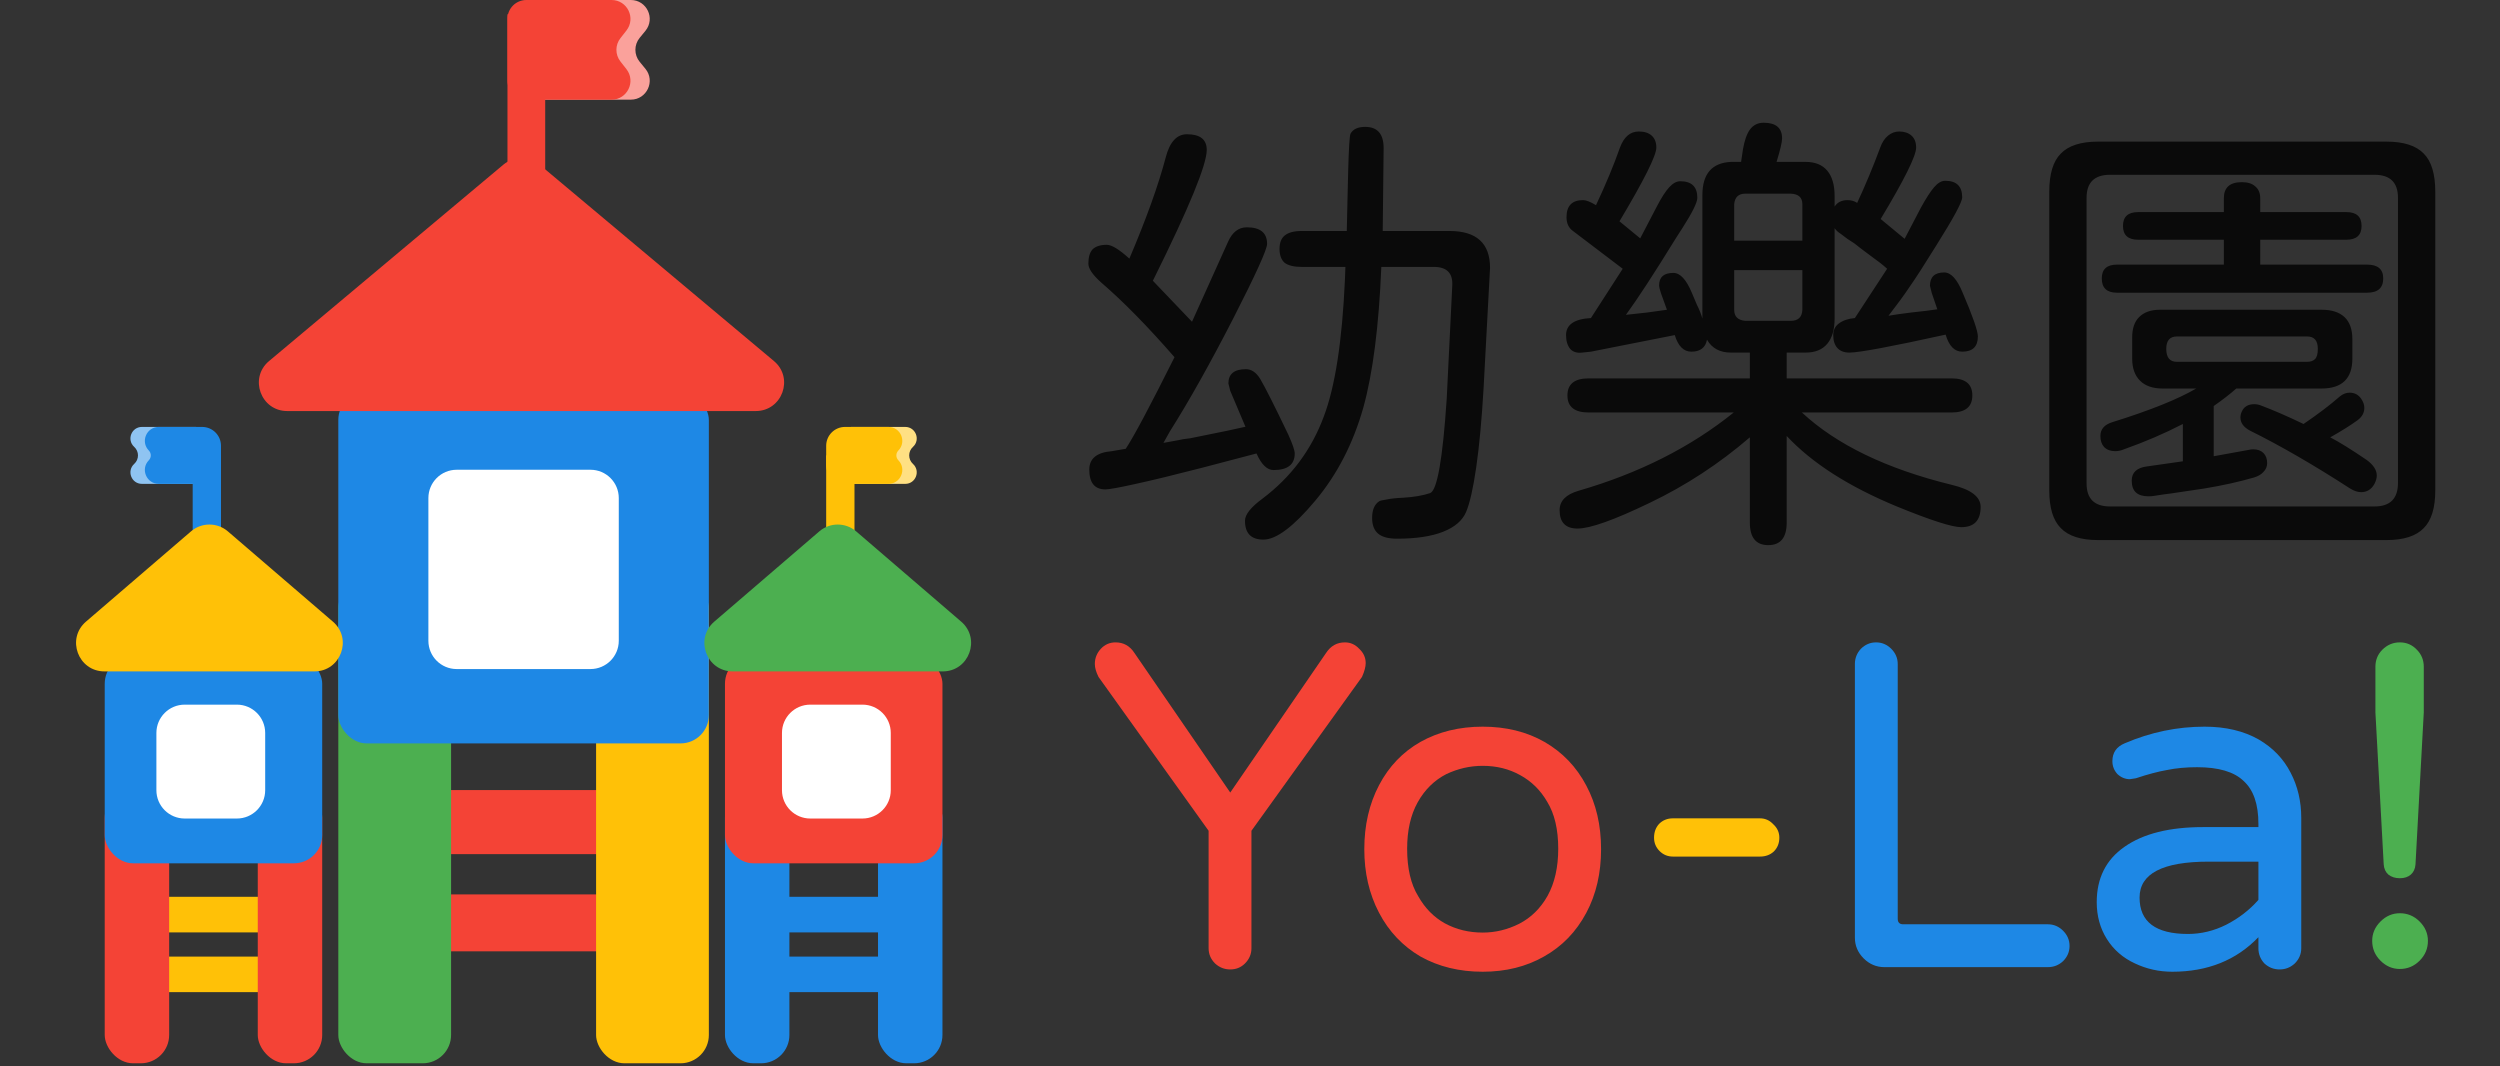 <svg width="265" height="113" viewBox="0 0 265 113" fill="none" xmlns="http://www.w3.org/2000/svg">
<rect x="0" y="0" width="265" height="113" fill="#333333" stroke="none"/>
<path d="M130.407 102.76C129.789 102.76 129.252 102.548 128.796 102.125C128.34 101.669 128.112 101.132 128.112 100.514V88.062L116.442 71.754C116.182 71.233 116.052 70.777 116.052 70.387C116.052 69.768 116.263 69.231 116.687 68.775C117.11 68.32 117.631 68.092 118.249 68.092C119.095 68.092 119.763 68.466 120.251 69.215L130.407 84.01L140.563 69.215C141.052 68.466 141.719 68.092 142.565 68.092C143.151 68.092 143.656 68.32 144.079 68.775C144.535 69.199 144.763 69.703 144.763 70.289C144.763 70.68 144.632 71.168 144.372 71.754L132.653 88.062V100.514C132.653 101.132 132.425 101.669 131.97 102.125C131.547 102.548 131.026 102.76 130.407 102.76ZM157.165 103.004C154.691 103.004 152.494 102.467 150.573 101.393C148.685 100.286 147.22 98.74 146.179 96.754C145.137 94.768 144.616 92.522 144.616 90.016C144.616 87.477 145.137 85.214 146.179 83.228C147.22 81.243 148.685 79.713 150.573 78.639C152.494 77.564 154.691 77.027 157.165 77.027C159.639 77.027 161.82 77.564 163.708 78.639C165.629 79.745 167.11 81.292 168.151 83.277C169.193 85.231 169.714 87.477 169.714 90.016C169.714 92.555 169.193 94.801 168.151 96.754C167.077 98.772 165.58 100.318 163.659 101.393C161.771 102.467 159.606 103.004 157.165 103.004ZM149.157 89.967C149.157 92.05 149.548 93.727 150.329 94.996C151.045 96.266 151.989 97.226 153.161 97.877C154.366 98.528 155.7 98.853 157.165 98.853C158.5 98.853 159.785 98.544 161.022 97.926C162.292 97.275 163.301 96.282 164.05 94.947C164.799 93.58 165.173 91.92 165.173 89.967C165.173 87.916 164.782 86.256 164.001 84.986C163.285 83.749 162.325 82.805 161.12 82.154C159.948 81.503 158.63 81.178 157.165 81.178C155.83 81.178 154.545 81.471 153.308 82.057C152.038 82.708 151.029 83.701 150.28 85.035C149.532 86.37 149.157 88.014 149.157 89.967Z" fill="#F44336"/>
<path d="M177.331 90.797C176.778 90.797 176.306 90.602 175.915 90.211C175.524 89.82 175.329 89.348 175.329 88.795C175.329 88.209 175.508 87.721 175.866 87.33C176.257 86.939 176.745 86.744 177.331 86.744H186.56C187.113 86.744 187.585 86.956 187.976 87.379C188.399 87.769 188.61 88.242 188.61 88.795C188.61 89.381 188.415 89.869 188.024 90.26C187.634 90.618 187.146 90.797 186.56 90.797H177.331Z" fill="#FFC107"/>
<path d="M199.743 102.516C198.897 102.516 198.164 102.206 197.546 101.588C196.927 100.969 196.618 100.237 196.618 99.391V70.387C196.618 69.768 196.83 69.231 197.253 68.775C197.709 68.32 198.246 68.092 198.864 68.092C199.483 68.092 200.02 68.32 200.476 68.775C200.931 69.231 201.159 69.768 201.159 70.387V97.389C201.159 97.779 201.354 97.975 201.745 97.975H217.077C217.696 97.975 218.233 98.203 218.688 98.658C219.144 99.114 219.372 99.651 219.372 100.27C219.372 100.888 219.144 101.425 218.688 101.881C218.233 102.304 217.696 102.516 217.077 102.516H199.743ZM230.261 103.004C228.861 103.004 227.543 102.711 226.306 102.125C225.036 101.539 224.043 100.676 223.327 99.537C222.611 98.398 222.253 97.096 222.253 95.631C222.253 93.092 223.229 91.139 225.183 89.772C227.168 88.372 229.951 87.672 233.532 87.672H239.392V87.33C239.392 85.247 238.871 83.733 237.829 82.789C236.82 81.812 235.176 81.324 232.897 81.324C231.726 81.324 230.668 81.422 229.724 81.617C228.78 81.78 227.673 82.073 226.403 82.496L225.769 82.594C225.28 82.594 224.841 82.415 224.45 82.057C224.092 81.666 223.913 81.21 223.913 80.689C223.913 79.778 224.353 79.143 225.231 78.785C227.966 77.613 230.782 77.027 233.679 77.027C235.925 77.027 237.845 77.483 239.44 78.394C240.938 79.273 242.061 80.445 242.81 81.91C243.558 83.342 243.933 84.938 243.933 86.695V100.514C243.933 101.132 243.705 101.669 243.249 102.125C242.793 102.548 242.256 102.76 241.638 102.76C241.019 102.76 240.482 102.548 240.026 102.125C239.603 101.669 239.392 101.132 239.392 100.514V99.342C237.048 101.783 234.004 103.004 230.261 103.004ZM226.794 95.143C226.794 97.714 228.503 99 231.921 99C233.321 99 234.672 98.674 235.974 98.023C237.308 97.34 238.448 96.461 239.392 95.387V91.334H234.118C229.235 91.334 226.794 92.603 226.794 95.143Z" fill="#1E88E5"/>
<path d="M254.382 93.092C253.894 93.092 253.487 92.962 253.161 92.701C252.868 92.441 252.705 92.083 252.673 91.627L251.794 75.514V70.68C251.794 69.963 252.038 69.361 252.526 68.873C253.047 68.352 253.666 68.092 254.382 68.092C255.098 68.092 255.7 68.352 256.188 68.873C256.677 69.361 256.921 69.963 256.921 70.68V75.514L256.042 91.627C256.009 92.083 255.847 92.441 255.554 92.701C255.261 92.962 254.87 93.092 254.382 93.092ZM251.452 99.732C251.452 98.951 251.745 98.268 252.331 97.682C252.917 97.096 253.601 96.803 254.382 96.803C255.196 96.803 255.896 97.096 256.481 97.682C257.067 98.268 257.36 98.951 257.36 99.732C257.36 100.546 257.067 101.246 256.481 101.832C255.896 102.418 255.196 102.711 254.382 102.711C253.601 102.711 252.917 102.418 252.331 101.832C251.745 101.246 251.452 100.546 251.452 99.732Z" fill="#4CAF50"/>
<path d="M133.921 57.199C132.619 57.199 131.968 56.532 131.968 55.197C131.968 54.546 132.587 53.765 133.824 52.853C136.851 50.575 139.016 47.678 140.318 44.162C141.522 41.005 142.271 36.154 142.564 29.611L142.613 28.293H137.974C137.16 28.293 136.558 28.146 136.167 27.854C135.809 27.528 135.63 27.04 135.63 26.389C135.63 25.738 135.809 25.266 136.167 24.973C136.558 24.647 137.16 24.484 137.974 24.484H142.759L142.857 20.139L142.906 18.137C142.971 15.728 143.052 14.409 143.15 14.182C143.41 13.693 143.931 13.449 144.712 13.449C146.014 13.449 146.665 14.198 146.665 15.695L146.568 24.484H153.648C156.512 24.484 157.945 25.787 157.945 28.391L157.261 41.135C157.066 44.488 156.805 47.287 156.48 49.533C156.154 51.779 155.796 53.358 155.406 54.27C155.015 55.181 154.201 55.881 152.964 56.369C151.727 56.857 150.1 57.102 148.081 57.102C147.17 57.102 146.503 56.922 146.079 56.565C145.656 56.206 145.445 55.653 145.445 54.904C145.445 54.058 145.689 53.472 146.177 53.147C146.242 53.081 146.503 53.016 146.958 52.951C147.414 52.853 148.016 52.788 148.765 52.756C149.872 52.691 150.816 52.528 151.597 52.268C152.346 51.975 152.932 48.622 153.355 42.209L153.941 30.246C154.006 28.944 153.355 28.293 151.988 28.293H146.421C146.161 34.575 145.526 39.54 144.517 43.185C143.443 46.994 141.75 50.282 139.439 53.049C137.128 55.816 135.288 57.199 133.921 57.199ZM115.367 27.951C115.367 27.268 115.513 26.763 115.806 26.438C116.132 26.112 116.636 25.949 117.32 25.949C117.84 25.949 118.638 26.438 119.712 27.414C121.503 23.215 122.788 19.634 123.57 16.672C123.993 15.044 124.742 14.23 125.816 14.23C127.215 14.23 127.915 14.784 127.915 15.891C127.915 17.453 126.06 21.978 122.349 29.465L122.202 29.758L126.353 34.103L130.161 25.656C130.617 24.615 131.285 24.094 132.163 24.094C133.596 24.094 134.312 24.68 134.312 25.852C134.312 26.438 133.124 29.058 130.747 33.713C128.273 38.531 126.027 42.535 124.009 45.725L123.326 46.945L124.937 46.652C125.165 46.587 125.572 46.522 126.158 46.457C129.413 45.806 131.366 45.399 132.017 45.236L130.406 41.428L130.21 40.647C130.21 39.637 130.829 39.133 132.066 39.133C132.652 39.133 133.156 39.475 133.579 40.158C134.133 41.102 135.126 43.072 136.558 46.066C137.014 47.075 137.242 47.743 137.242 48.068C137.242 49.24 136.493 49.826 134.995 49.826C134.312 49.826 133.71 49.24 133.189 48.068L127.427 49.582C124.53 50.331 122.186 50.9 120.396 51.291C118.638 51.682 117.564 51.877 117.173 51.877C116.034 51.877 115.464 51.177 115.464 49.777C115.464 48.605 116.262 47.954 117.857 47.824L119.273 47.58H119.322C120.168 46.31 121.893 43.072 124.497 37.863C121.665 34.608 119.077 31.971 116.734 29.953C115.822 29.139 115.367 28.472 115.367 27.951ZM187.437 57.785C186.135 57.785 185.484 56.988 185.484 55.393V46.359C182.229 49.159 178.697 51.47 174.888 53.293C171.112 55.116 168.557 56.027 167.222 56.027C165.952 56.027 165.318 55.376 165.318 54.074C165.318 53.098 165.985 52.414 167.32 52.023C173.732 50.168 179.217 47.401 183.775 43.723H168.394C166.896 43.723 166.148 43.12 166.148 41.916C166.148 40.712 166.896 40.109 168.394 40.109H185.484V37.375H183.482C182.31 37.375 181.464 36.919 180.943 36.008C180.78 36.854 180.227 37.277 179.283 37.277C178.469 37.277 177.883 36.691 177.525 35.52L168.638 37.277L167.71 37.375C167.157 37.44 166.734 37.31 166.441 36.984C166.148 36.626 166.001 36.138 166.001 35.52C166.001 34.413 166.88 33.81 168.638 33.713L172.007 28.488L166.734 24.484C166.278 24.159 166.05 23.671 166.05 23.02C166.05 21.815 166.636 21.213 167.808 21.213C168.133 21.213 168.589 21.392 169.175 21.75C170.217 19.537 171.063 17.502 171.714 15.646C172.137 14.507 172.805 13.938 173.716 13.938C174.302 13.938 174.758 14.084 175.083 14.377C175.409 14.67 175.572 15.093 175.572 15.646C175.572 16.493 174.27 19.097 171.665 23.459L173.863 25.266L175.62 21.896C176.109 20.953 176.548 20.269 176.939 19.846C177.329 19.422 177.72 19.211 178.111 19.211C179.315 19.211 179.917 19.797 179.917 20.969C179.917 21.457 179.396 22.515 178.355 24.143C178.192 24.403 178.046 24.631 177.915 24.826C177.785 25.021 177.671 25.201 177.574 25.363C175.327 29.009 173.586 31.678 172.349 33.371L174.595 33.127L176.695 32.834L176.06 31.076C175.93 30.686 175.865 30.409 175.865 30.246C175.865 29.367 176.369 28.928 177.378 28.928C178.094 28.928 178.745 29.628 179.331 31.027L179.868 32.297C180.129 32.818 180.324 33.306 180.454 33.762V20.676C180.454 18.43 181.464 17.258 183.482 17.16H184.556L184.751 15.842C184.914 14.898 185.158 14.198 185.484 13.742C185.842 13.254 186.33 13.01 186.949 13.01C188.251 13.01 188.902 13.563 188.902 14.67C188.902 15.06 188.706 15.891 188.316 17.16H191.392C192.401 17.16 193.166 17.469 193.687 18.088C194.208 18.706 194.468 19.602 194.468 20.773V21.896C194.761 21.441 195.217 21.213 195.835 21.213C196.226 21.213 196.568 21.311 196.861 21.506C197.74 19.618 198.553 17.665 199.302 15.646C199.497 15.093 199.774 14.67 200.132 14.377C200.49 14.084 200.881 13.938 201.304 13.938C201.857 13.938 202.297 14.084 202.622 14.377C202.948 14.67 203.111 15.093 203.111 15.646C203.111 16.525 201.857 19.048 199.351 23.215L201.89 25.314L203.599 22.043C204.152 21.034 204.624 20.301 205.015 19.846C205.406 19.39 205.796 19.162 206.187 19.162C207.391 19.162 207.993 19.748 207.993 20.92C207.993 21.408 207.082 23.101 205.259 25.998C203.99 28.049 203.046 29.514 202.427 30.393C201.841 31.271 201.092 32.297 200.181 33.469C200.734 33.371 201.532 33.257 202.574 33.127C203.811 32.997 204.738 32.883 205.357 32.785L204.771 31.076L204.576 30.295C204.576 29.351 205.08 28.879 206.089 28.879C206.805 28.879 207.456 29.595 208.042 31.027C209.117 33.534 209.654 35.08 209.654 35.666C209.654 36.74 209.1 37.277 207.993 37.277C207.18 37.277 206.594 36.675 206.236 35.471C200.474 36.74 197.072 37.375 196.031 37.375C195.477 37.375 195.054 37.212 194.761 36.887C194.468 36.561 194.322 36.105 194.322 35.52C194.322 34.999 194.517 34.592 194.908 34.299C195.331 33.973 195.9 33.778 196.617 33.713L200.035 28.488C199.611 28.098 199.009 27.626 198.228 27.072C197.479 26.519 196.926 26.096 196.568 25.803C196.079 25.51 195.591 25.168 195.103 24.777C194.842 24.615 194.631 24.419 194.468 24.191V33.762C194.468 34.934 194.208 35.829 193.687 36.447C193.166 37.066 192.401 37.375 191.392 37.375H189.39V40.109H206.87C208.335 40.109 209.068 40.712 209.068 41.916C209.068 43.12 208.335 43.723 206.87 43.723H191.001C194.68 47.141 199.969 49.696 206.87 51.389C208.921 51.877 209.947 52.658 209.947 53.732C209.947 55.165 209.263 55.881 207.896 55.881C206.919 55.881 204.641 55.148 201.06 53.684C195.949 51.568 192.059 49.078 189.39 46.213V55.393C189.39 56.988 188.739 57.785 187.437 57.785ZM183.824 32.834C183.824 33.55 184.214 33.941 184.995 34.006H189.829C190.611 34.006 191.018 33.615 191.05 32.834V28.635H183.824V32.834ZM191.05 25.51V21.652C191.05 20.936 190.643 20.562 189.829 20.529H184.995C184.279 20.529 183.889 20.904 183.824 21.652V25.51H191.05ZM222.398 57.248C220.575 57.248 219.257 56.825 218.443 55.978C217.629 55.165 217.222 53.83 217.222 51.975V20.334C217.222 18.446 217.629 17.095 218.443 16.281C219.257 15.435 220.575 15.012 222.398 15.012H252.964C254.787 15.012 256.105 15.435 256.919 16.281C257.733 17.095 258.14 18.446 258.14 20.334V51.975C258.14 53.83 257.733 55.165 256.919 55.978C256.105 56.825 254.787 57.248 252.964 57.248H222.398ZM221.177 51.242C221.177 52.87 222.007 53.684 223.667 53.684H251.695C253.355 53.684 254.185 52.853 254.185 51.193V20.969C254.185 19.341 253.355 18.527 251.695 18.527H223.667C222.007 18.527 221.177 19.341 221.177 20.969V51.242ZM222.642 46.213C222.642 45.497 223.065 45.008 223.911 44.748C227.883 43.511 230.845 42.323 232.798 41.184H229.234C228.192 41.184 227.395 40.907 226.841 40.353C226.288 39.8 226.011 39.019 226.011 38.01V35.764C226.011 34.82 226.255 34.103 226.743 33.615C227.264 33.094 227.997 32.834 228.941 32.834H246.128C247.17 32.834 247.967 33.094 248.521 33.615C249.074 34.136 249.351 34.917 249.351 35.959V38.01C249.351 40.126 248.26 41.184 246.079 41.184H237.046C236.428 41.737 235.63 42.355 234.654 43.039V48.361L238.413 47.678C238.511 47.645 238.658 47.629 238.853 47.629C239.309 47.629 239.667 47.759 239.927 48.02C240.187 48.28 240.318 48.638 240.318 49.094C240.318 49.452 240.187 49.761 239.927 50.022C239.699 50.282 239.374 50.477 238.951 50.607C237.388 51.063 235.63 51.454 233.677 51.779C231.724 52.072 230.52 52.251 230.064 52.316C229.738 52.349 229.169 52.43 228.355 52.56C228.192 52.593 227.98 52.609 227.72 52.609C226.548 52.609 225.962 52.056 225.962 50.949C225.962 50.07 226.516 49.566 227.622 49.435C228.339 49.338 229.592 49.159 231.382 48.898V44.943C229.429 45.953 227.346 46.848 225.132 47.629C224.839 47.759 224.53 47.824 224.204 47.824C223.716 47.824 223.326 47.678 223.033 47.385C222.772 47.092 222.642 46.701 222.642 46.213ZM222.788 29.514C222.788 28.537 223.326 28.049 224.4 28.049H235.728V25.412H226.646C225.572 25.412 225.035 24.924 225.035 23.947C225.035 22.971 225.572 22.482 226.646 22.482H235.728V21.018C235.728 19.878 236.363 19.309 237.632 19.309C238.251 19.309 238.723 19.455 239.048 19.748C239.406 20.041 239.585 20.464 239.585 21.018V22.482H248.716C249.79 22.482 250.327 22.971 250.327 23.947C250.327 24.924 249.79 25.412 248.716 25.412H239.585V28.049H250.913C252.053 28.049 252.622 28.537 252.622 29.514C252.622 30.523 252.053 31.027 250.913 31.027H224.4C223.326 31.027 222.788 30.523 222.788 29.514ZM229.624 36.984C229.624 37.896 229.999 38.352 230.747 38.352H244.566C244.924 38.352 245.201 38.254 245.396 38.059C245.591 37.863 245.689 37.505 245.689 36.984C245.689 36.105 245.314 35.666 244.566 35.666H230.747C229.999 35.666 229.624 36.105 229.624 36.984ZM237.632 43.625C237.86 43.104 238.299 42.844 238.951 42.844C239.211 42.844 239.455 42.893 239.683 42.99C240.985 43.478 242.482 44.13 244.175 44.943C245.705 43.902 246.991 42.925 248.033 42.014C248.358 41.753 248.7 41.623 249.058 41.623C249.579 41.623 249.986 41.835 250.279 42.258C250.507 42.583 250.62 42.909 250.62 43.234C250.62 43.755 250.376 44.195 249.888 44.553C249.172 45.074 248.212 45.676 247.007 46.359C247.951 46.848 249.237 47.645 250.865 48.752C251.581 49.273 251.939 49.826 251.939 50.412C251.939 50.672 251.857 50.965 251.695 51.291C251.369 51.877 250.897 52.17 250.279 52.17C249.921 52.17 249.53 52.04 249.107 51.779C245.233 49.273 241.685 47.222 238.462 45.627C237.811 45.269 237.486 44.813 237.486 44.26C237.486 44.032 237.535 43.82 237.632 43.625Z" fill="black" fill-opacity="0.8"/>
<rect x="15.137" y="95.063" width="15.136" height="3.772" rx="1.886" fill="#FFC107"/>
<rect x="15.137" y="101.397" width="15.136" height="3.772" rx="1.886" fill="#FFC107"/>
<rect x="11.1" y="83.677" width="6.831" height="29.031" rx="3" fill="#F44336"/>
<rect x="27.323" y="83.677" width="6.831" height="29.031" rx="3" fill="#F44336"/>
<rect x="11.1" y="69.481" width="23.054" height="22.03" rx="3" fill="#1E88E5"/>
<rect x="81.448" y="95.063" width="15.136" height="3.772" rx="1.886" fill="#1E88E5"/>
<rect x="81.448" y="101.397" width="15.136" height="3.772" rx="1.886" fill="#1E88E5"/>
<rect x="76.846" y="83.677" width="6.831" height="29.031" rx="3" fill="#1E88E5"/>
<rect x="93.069" y="83.677" width="6.831" height="29.031" rx="3" fill="#1E88E5"/>
<rect x="76.846" y="69.481" width="23.054" height="22.03" rx="3" fill="#F44336"/>
<rect x="43.967" y="83.746" width="24.506" height="6.79" rx="3" fill="#F44336"/>
<rect x="43.967" y="94.806" width="24.506" height="6.036" rx="3" fill="#F44336"/>
<rect x="35.861" y="61.477" width="11.954" height="51.231" rx="3" fill="#4CAF50"/>
<rect x="63.185" y="61.477" width="11.954" height="51.231" rx="3" fill="#FFC107"/>
<path d="M66.868 4.02374e-06C68.556 2.41563e-06 69.485 1.961 68.416 3.267L67.804 4.014C67.201 4.751 67.201 5.811 67.804 6.548L68.416 7.295C69.485 8.601 68.556 10.563 66.868 10.563H57.234C56.129 10.563 55.234 9.667 55.234 8.563V2C55.234 0.895 56.129 1.42567e-05 57.234 1.32041e-05L66.868 4.02374e-06Z" fill="#FAA19B"/>
<line x1="55.792" y1="1.509" x2="55.792" y2="21.125" stroke="#F44336" stroke-width="4"/>
<path d="M64.827 4.09461e-06C66.494 2.43099e-06 67.429 1.919 66.403 3.232L65.763 4.05C65.198 4.773 65.198 5.789 65.763 6.513L66.403 7.331C67.429 8.644 66.494 10.563 64.827 10.563H55.792C54.688 10.563 53.792 9.667 53.792 8.563V2C53.792 0.895 54.688 1.4216e-05 55.792 1.31134e-05L64.827 4.09461e-06Z" fill="#F44336"/>
<rect x="35.861" y="41.519" width="39.277" height="37.282" rx="3" fill="#1E88E5"/>
<path d="M45.409 52.794C45.409 51.138 46.752 49.794 48.409 49.794H62.591C64.248 49.794 65.591 51.138 65.591 52.794V67.92C65.591 69.576 64.248 70.92 62.591 70.92H48.409C46.752 70.92 45.409 69.576 45.409 67.92V52.794Z" fill="white"/>
<path d="M95.956 45.254C97.069 45.254 97.597 46.624 96.773 47.371V47.371C96.241 47.854 96.241 48.69 96.773 49.173V49.173C97.597 49.92 97.069 51.29 95.956 51.29H90.295C89.191 51.29 88.295 50.394 88.295 49.29V47.254C88.295 46.149 89.191 45.254 90.295 45.254L95.956 45.254Z" fill="#FFE083"/>
<line x1="89.075" y1="48.272" x2="89.075" y2="58.08" stroke="#FFC107" stroke-width="3"/>
<path d="M94.169 45.254C95.473 45.254 96.135 46.823 95.224 47.757V47.757C94.945 48.044 94.945 48.5 95.224 48.786V48.786C96.135 49.72 95.473 51.29 94.169 51.29H89.575C88.47 51.29 87.575 50.394 87.575 49.29V47.254C87.575 46.149 88.47 45.254 89.575 45.254L94.169 45.254Z" fill="#FFC107"/>
<path d="M86.845 56.327C87.969 55.36 89.631 55.36 90.755 56.327L101.888 65.894C103.999 67.708 102.716 71.169 99.932 71.169H77.668C74.885 71.169 73.602 67.708 75.713 65.894L86.845 56.327Z" fill="#4CAF50"/>
<path d="M82.889 77.692C82.889 76.035 84.232 74.692 85.889 74.692H91.422C93.079 74.692 94.422 76.035 94.422 77.692V83.764C94.422 85.421 93.079 86.764 91.422 86.764H85.889C84.232 86.764 82.889 85.421 82.889 83.764V77.692Z" fill="white"/>
<path d="M15.044 45.254C13.931 45.254 13.403 46.624 14.227 47.371V47.371C14.759 47.854 14.759 48.69 14.227 49.173V49.173C13.403 49.92 13.931 51.29 15.044 51.29H20.705C21.809 51.29 22.705 50.394 22.705 49.29V47.254C22.705 46.149 21.809 45.254 20.705 45.254L15.044 45.254Z" fill="#8FC4F2"/>
<line y1="-1.5" x2="9.808" y2="-1.5" transform="matrix(0 1 1 0 23.425 48.272)" stroke="#1E88E5" stroke-width="3"/>
<path d="M16.831 45.254C15.527 45.254 14.865 46.823 15.776 47.757V47.757C16.055 48.044 16.055 48.5 15.776 48.786V48.786C14.865 49.72 15.527 51.29 16.831 51.29H21.425C22.53 51.29 23.425 50.394 23.425 49.29V47.254C23.425 46.149 22.53 45.254 21.425 45.254L16.831 45.254Z" fill="#1E88E5"/>
<path d="M20.245 56.326C21.369 55.36 23.031 55.36 24.155 56.326L35.287 65.893C37.398 67.707 36.115 71.168 33.332 71.168H11.068C8.285 71.168 7.002 67.707 9.113 65.893L20.245 56.326Z" fill="#FFC107"/>
<path d="M16.578 77.692C16.578 76.035 17.921 74.692 19.578 74.692H25.11C26.767 74.692 28.11 76.035 28.11 77.692V83.764C28.11 85.421 26.767 86.764 25.11 86.764H19.578C17.921 86.764 16.578 85.421 16.578 83.764V77.692Z" fill="white"/>
<path d="M53.351 17.459C54.466 16.525 56.091 16.525 57.205 17.459L82.039 38.272C84.186 40.071 82.913 43.571 80.112 43.571H30.445C27.643 43.571 26.371 40.071 28.518 38.272L53.351 17.459Z" fill="#F44336"/>
</svg>

